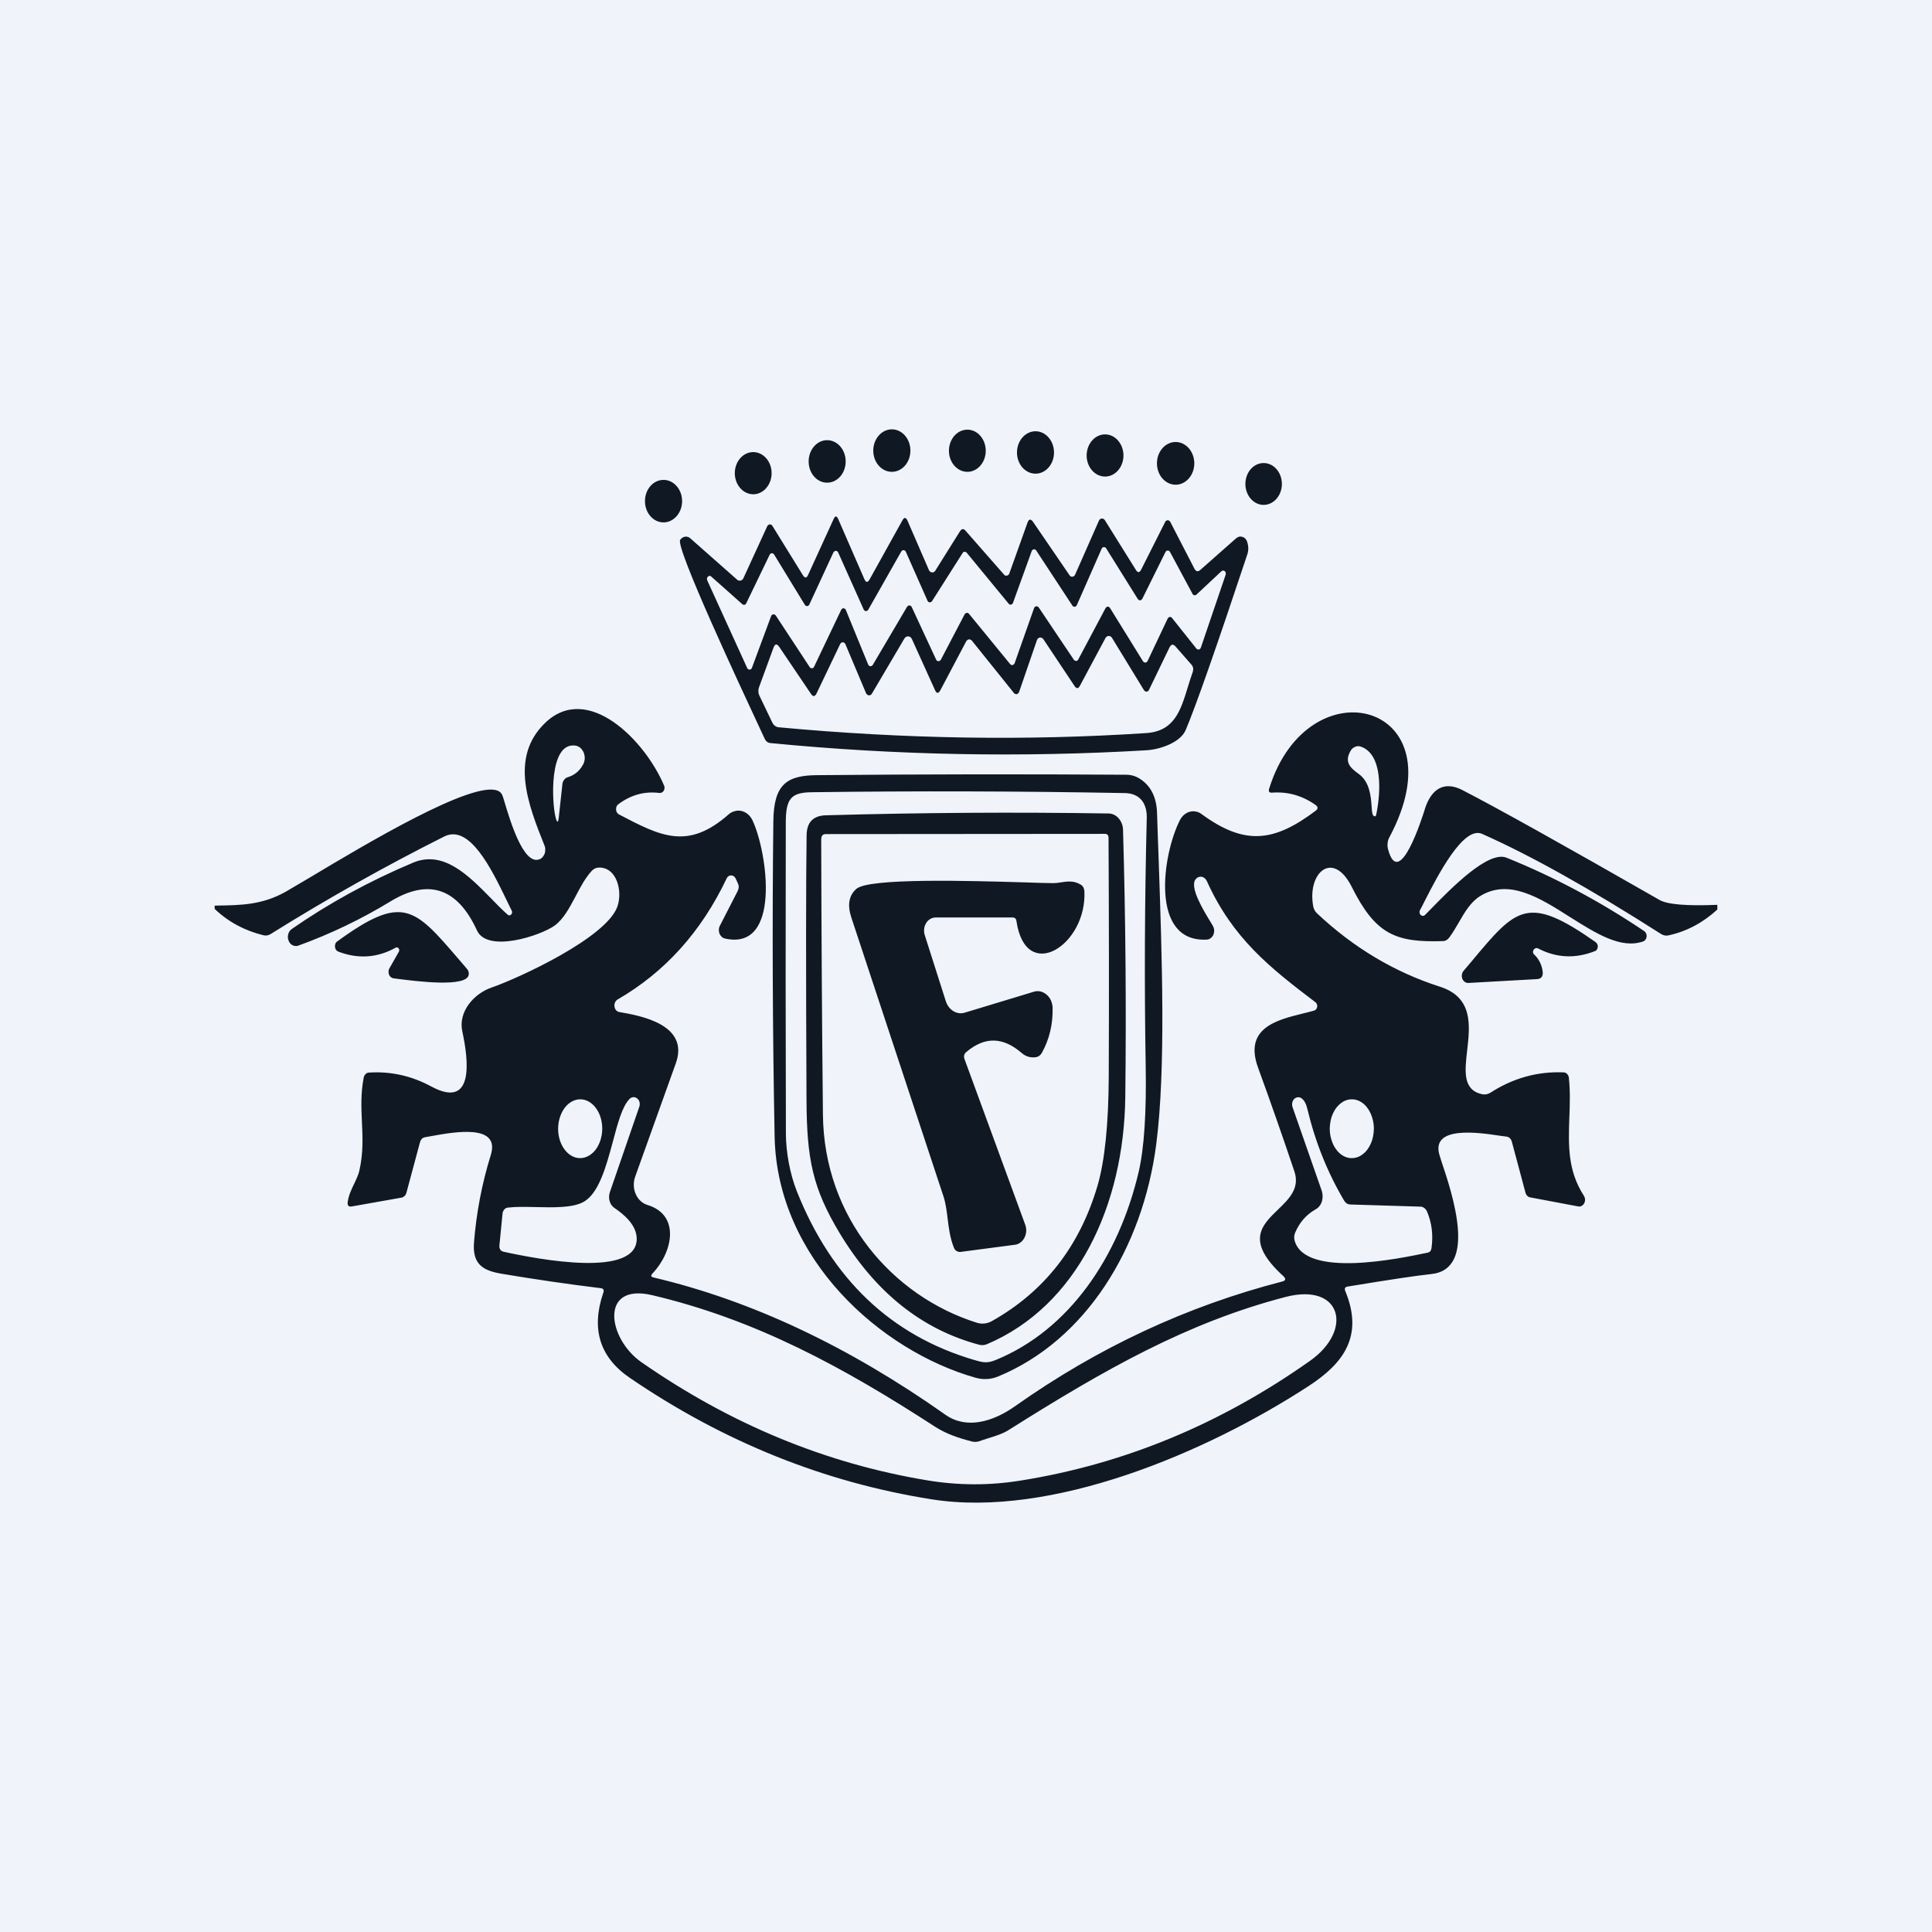 <!-- by TradingView --><svg width="18" height="18" viewBox="0 0 18 18" fill="none" xmlns="http://www.w3.org/2000/svg">
<rect width="18" height="18" fill="#F0F3FA"/>
<path fill-rule="evenodd" clip-rule="evenodd" d="M8.482 4.198C8.482 4.308 8.405 4.396 8.309 4.396C8.214 4.396 8.136 4.308 8.136 4.198C8.136 4.089 8.214 4 8.309 4C8.405 4 8.482 4.089 8.482 4.198ZM9.184 4.2C9.184 4.308 9.107 4.396 9.013 4.396C8.918 4.396 8.841 4.308 8.841 4.2C8.841 4.091 8.918 4.003 9.013 4.003C9.107 4.003 9.184 4.091 9.184 4.2ZM9.648 4.413C9.743 4.413 9.82 4.325 9.82 4.216C9.82 4.107 9.743 4.018 9.648 4.018C9.552 4.018 9.475 4.107 9.475 4.216C9.475 4.325 9.552 4.413 9.648 4.413ZM10.467 4.244C10.467 4.352 10.39 4.44 10.296 4.44C10.201 4.44 10.124 4.352 10.124 4.244C10.124 4.135 10.201 4.047 10.296 4.047C10.39 4.047 10.467 4.135 10.467 4.244ZM7.706 4.497C7.802 4.497 7.879 4.409 7.879 4.299C7.879 4.19 7.802 4.101 7.706 4.101C7.611 4.101 7.534 4.19 7.534 4.299C7.534 4.409 7.611 4.497 7.706 4.497ZM11.127 4.317C11.127 4.427 11.049 4.516 10.953 4.516C10.857 4.516 10.779 4.427 10.779 4.317C10.779 4.207 10.857 4.118 10.953 4.118C11.049 4.118 11.127 4.207 11.127 4.317ZM7.018 4.605C7.112 4.605 7.189 4.517 7.189 4.408C7.189 4.3 7.112 4.212 7.018 4.212C6.923 4.212 6.846 4.3 6.846 4.408C6.846 4.517 6.923 4.605 7.018 4.605ZM11.943 4.509C11.943 4.616 11.867 4.704 11.773 4.704C11.679 4.704 11.603 4.616 11.603 4.509C11.603 4.401 11.679 4.314 11.773 4.314C11.867 4.314 11.943 4.401 11.943 4.509ZM6.182 4.867C6.277 4.867 6.355 4.778 6.355 4.669C6.355 4.559 6.277 4.471 6.182 4.471C6.086 4.471 6.009 4.559 6.009 4.669C6.009 4.778 6.086 4.867 6.182 4.867ZM8.407 4.849L8.102 5.398C8.084 5.43 8.068 5.429 8.053 5.395L7.809 4.835C7.795 4.804 7.781 4.804 7.767 4.835L7.529 5.356C7.515 5.387 7.499 5.389 7.481 5.36L7.196 4.899C7.193 4.895 7.19 4.891 7.185 4.889C7.181 4.886 7.176 4.885 7.171 4.886C7.166 4.886 7.162 4.888 7.158 4.891C7.154 4.894 7.15 4.898 7.148 4.903L6.927 5.385C6.925 5.391 6.921 5.396 6.916 5.401C6.912 5.405 6.906 5.407 6.901 5.409C6.895 5.41 6.889 5.41 6.883 5.409C6.878 5.408 6.872 5.405 6.868 5.401L6.432 5.016C6.425 5.009 6.417 5.005 6.408 5.002C6.4 5 6.391 4.999 6.382 5C6.373 5.002 6.365 5.005 6.357 5.01C6.349 5.015 6.343 5.022 6.337 5.03C6.291 5.099 6.905 6.412 7.085 6.798L7.085 6.798L7.085 6.798L7.125 6.884C7.137 6.908 7.154 6.921 7.178 6.923C8.345 7.037 9.513 7.059 10.683 6.99C10.809 6.982 10.998 6.918 11.047 6.801C11.14 6.582 11.331 6.038 11.62 5.168C11.634 5.128 11.633 5.088 11.619 5.047C11.616 5.036 11.61 5.026 11.602 5.018C11.595 5.01 11.585 5.005 11.576 5.002C11.566 4.999 11.555 4.998 11.545 5C11.535 5.003 11.525 5.008 11.517 5.015L11.184 5.309C11.161 5.33 11.142 5.326 11.127 5.296L10.903 4.862C10.9 4.858 10.897 4.854 10.893 4.851C10.889 4.849 10.884 4.847 10.879 4.847C10.874 4.847 10.87 4.849 10.866 4.851C10.862 4.854 10.858 4.858 10.856 4.862L10.632 5.307C10.617 5.337 10.6 5.338 10.583 5.31L10.294 4.847C10.291 4.842 10.287 4.837 10.281 4.835C10.276 4.832 10.271 4.83 10.265 4.831C10.259 4.831 10.254 4.834 10.249 4.837C10.244 4.841 10.24 4.846 10.238 4.852L10.017 5.353C10.015 5.359 10.011 5.363 10.007 5.367C10.002 5.37 9.997 5.373 9.992 5.373C9.987 5.374 9.982 5.373 9.977 5.371C9.972 5.368 9.968 5.365 9.965 5.36L9.626 4.864C9.603 4.831 9.585 4.834 9.572 4.872L9.404 5.342C9.402 5.348 9.399 5.352 9.395 5.356C9.391 5.36 9.386 5.362 9.381 5.363C9.376 5.364 9.371 5.364 9.366 5.362C9.361 5.361 9.357 5.358 9.354 5.353L8.997 4.946C8.978 4.923 8.96 4.924 8.943 4.951L8.714 5.317C8.71 5.323 8.706 5.327 8.7 5.33C8.695 5.333 8.689 5.334 8.683 5.333C8.677 5.333 8.672 5.33 8.667 5.327C8.662 5.323 8.658 5.318 8.655 5.312L8.455 4.851C8.44 4.818 8.424 4.817 8.407 4.849ZM10.634 5.588C10.638 5.586 10.641 5.582 10.643 5.578L10.858 5.144C10.86 5.14 10.863 5.136 10.867 5.133C10.871 5.131 10.875 5.129 10.879 5.129C10.884 5.129 10.888 5.131 10.892 5.133C10.896 5.135 10.899 5.139 10.901 5.143L11.11 5.532C11.112 5.536 11.114 5.539 11.117 5.541C11.12 5.544 11.124 5.545 11.127 5.546C11.131 5.547 11.134 5.546 11.138 5.545C11.142 5.544 11.145 5.542 11.148 5.539L11.38 5.322C11.384 5.318 11.39 5.316 11.395 5.316C11.401 5.316 11.406 5.318 11.411 5.321C11.415 5.325 11.418 5.33 11.42 5.337C11.421 5.343 11.421 5.349 11.419 5.355L11.188 6.034C11.187 6.038 11.184 6.042 11.181 6.045C11.178 6.048 11.174 6.05 11.169 6.051C11.165 6.052 11.161 6.052 11.157 6.05C11.153 6.049 11.149 6.046 11.146 6.042L10.919 5.757C10.917 5.754 10.913 5.751 10.909 5.749C10.906 5.748 10.902 5.747 10.898 5.748C10.894 5.749 10.89 5.75 10.887 5.753C10.883 5.756 10.881 5.759 10.879 5.763L10.692 6.158C10.69 6.162 10.687 6.166 10.683 6.169C10.68 6.171 10.676 6.173 10.671 6.173C10.667 6.173 10.663 6.173 10.659 6.17C10.655 6.168 10.652 6.165 10.649 6.161L10.342 5.665C10.339 5.661 10.336 5.658 10.333 5.655C10.329 5.653 10.325 5.652 10.32 5.652C10.316 5.653 10.312 5.654 10.309 5.656C10.305 5.659 10.302 5.662 10.3 5.666L10.046 6.144C10.044 6.148 10.041 6.152 10.038 6.154C10.034 6.156 10.03 6.158 10.026 6.158C10.022 6.158 10.018 6.157 10.015 6.155C10.011 6.153 10.008 6.15 10.005 6.147L9.678 5.66C9.675 5.656 9.671 5.653 9.667 5.651C9.663 5.649 9.659 5.648 9.654 5.649C9.65 5.649 9.646 5.651 9.642 5.654C9.639 5.657 9.636 5.661 9.634 5.666L9.453 6.179C9.451 6.183 9.449 6.187 9.445 6.19C9.442 6.193 9.438 6.195 9.434 6.196C9.43 6.197 9.426 6.196 9.422 6.195C9.418 6.194 9.415 6.191 9.412 6.188L9.028 5.719C9.025 5.716 9.022 5.713 9.018 5.711C9.015 5.71 9.011 5.709 9.007 5.71C9.003 5.71 8.999 5.712 8.996 5.714C8.992 5.717 8.989 5.72 8.987 5.724L8.766 6.146C8.763 6.15 8.76 6.154 8.756 6.156C8.752 6.159 8.748 6.16 8.743 6.16C8.739 6.16 8.734 6.158 8.73 6.156C8.727 6.153 8.723 6.149 8.721 6.144L8.495 5.657C8.493 5.652 8.49 5.648 8.486 5.645C8.482 5.643 8.478 5.641 8.474 5.641C8.469 5.64 8.465 5.641 8.461 5.644C8.457 5.646 8.454 5.649 8.451 5.653L8.132 6.194C8.13 6.198 8.126 6.202 8.122 6.204C8.118 6.206 8.113 6.207 8.109 6.207C8.104 6.207 8.1 6.205 8.096 6.202C8.093 6.199 8.09 6.195 8.088 6.19L7.881 5.684C7.879 5.679 7.876 5.675 7.872 5.672C7.869 5.669 7.864 5.668 7.859 5.667C7.855 5.667 7.85 5.669 7.846 5.671C7.842 5.674 7.839 5.678 7.837 5.682L7.585 6.211C7.583 6.215 7.58 6.219 7.577 6.222C7.573 6.224 7.569 6.226 7.565 6.226C7.56 6.226 7.556 6.225 7.552 6.223C7.548 6.221 7.545 6.218 7.543 6.214L7.228 5.735C7.225 5.731 7.221 5.728 7.217 5.726C7.213 5.724 7.209 5.723 7.205 5.724C7.2 5.724 7.196 5.726 7.192 5.729C7.189 5.732 7.186 5.736 7.184 5.741L7.006 6.221C7.005 6.226 7.001 6.231 6.997 6.234C6.993 6.237 6.989 6.238 6.984 6.239C6.979 6.239 6.975 6.237 6.971 6.235C6.966 6.232 6.963 6.228 6.961 6.223L6.59 5.409C6.587 5.403 6.586 5.396 6.587 5.389C6.588 5.382 6.591 5.376 6.596 5.372C6.6 5.368 6.606 5.365 6.612 5.365C6.618 5.366 6.624 5.368 6.628 5.373L6.916 5.629C6.919 5.632 6.922 5.634 6.926 5.634C6.929 5.635 6.933 5.635 6.936 5.635C6.94 5.634 6.943 5.632 6.946 5.63C6.949 5.627 6.951 5.624 6.953 5.62L7.17 5.17C7.172 5.165 7.174 5.162 7.178 5.159C7.182 5.156 7.186 5.155 7.19 5.154C7.194 5.154 7.199 5.155 7.202 5.157C7.206 5.159 7.21 5.162 7.212 5.166L7.498 5.634C7.5 5.638 7.504 5.642 7.508 5.644C7.512 5.646 7.516 5.647 7.52 5.647C7.525 5.646 7.529 5.645 7.533 5.642C7.536 5.639 7.539 5.635 7.541 5.631L7.765 5.146C7.767 5.142 7.771 5.138 7.775 5.136C7.779 5.133 7.783 5.132 7.787 5.132C7.792 5.132 7.796 5.133 7.8 5.136C7.804 5.139 7.807 5.143 7.809 5.147L8.046 5.677C8.048 5.682 8.051 5.686 8.055 5.689C8.058 5.691 8.062 5.693 8.067 5.693C8.071 5.694 8.076 5.693 8.08 5.69C8.083 5.688 8.087 5.685 8.089 5.681L8.397 5.138C8.399 5.134 8.402 5.131 8.406 5.129C8.41 5.126 8.415 5.125 8.419 5.126C8.424 5.126 8.428 5.128 8.431 5.13C8.435 5.133 8.438 5.137 8.44 5.142L8.641 5.596C8.643 5.6 8.646 5.604 8.649 5.607C8.653 5.61 8.657 5.612 8.662 5.612C8.666 5.612 8.67 5.611 8.674 5.609C8.678 5.607 8.682 5.604 8.684 5.6L8.968 5.153C8.97 5.149 8.973 5.146 8.976 5.144C8.979 5.142 8.983 5.141 8.987 5.141C8.991 5.141 8.994 5.141 8.998 5.143C9.001 5.145 9.005 5.147 9.007 5.15L9.397 5.624C9.4 5.628 9.403 5.63 9.407 5.632C9.411 5.633 9.416 5.634 9.42 5.633C9.424 5.632 9.428 5.63 9.431 5.627C9.434 5.624 9.437 5.62 9.438 5.616L9.612 5.135C9.614 5.131 9.616 5.126 9.62 5.123C9.623 5.12 9.628 5.119 9.632 5.118C9.636 5.117 9.641 5.118 9.645 5.12C9.649 5.122 9.653 5.125 9.655 5.13L9.991 5.642C9.993 5.646 9.997 5.649 10.001 5.651C10.004 5.653 10.009 5.654 10.013 5.653C10.017 5.653 10.021 5.651 10.025 5.648C10.028 5.646 10.031 5.642 10.033 5.637L10.263 5.114C10.265 5.109 10.268 5.105 10.271 5.102C10.275 5.099 10.279 5.098 10.284 5.097C10.288 5.097 10.292 5.098 10.296 5.1C10.3 5.102 10.304 5.105 10.306 5.109L10.6 5.58C10.603 5.584 10.606 5.588 10.61 5.59C10.614 5.592 10.618 5.593 10.622 5.593C10.626 5.592 10.631 5.591 10.634 5.588ZM8.496 5.954L8.711 6.429C8.726 6.463 8.743 6.464 8.761 6.431L9.002 5.975C9.005 5.97 9.009 5.966 9.013 5.963C9.017 5.96 9.022 5.958 9.027 5.957C9.033 5.957 9.038 5.957 9.043 5.96C9.047 5.962 9.052 5.965 9.055 5.969L9.446 6.456C9.449 6.461 9.454 6.464 9.458 6.465C9.463 6.467 9.468 6.468 9.473 6.467C9.478 6.466 9.482 6.463 9.486 6.46C9.49 6.456 9.493 6.451 9.495 6.446L9.661 5.964C9.663 5.957 9.667 5.952 9.671 5.948C9.676 5.943 9.682 5.941 9.688 5.94C9.694 5.939 9.7 5.939 9.705 5.942C9.711 5.945 9.716 5.949 9.72 5.954L10.011 6.391C10.03 6.419 10.046 6.418 10.062 6.388L10.299 5.945C10.302 5.939 10.306 5.934 10.312 5.931C10.317 5.927 10.323 5.925 10.33 5.925C10.336 5.925 10.342 5.927 10.348 5.93C10.353 5.933 10.358 5.938 10.361 5.944L10.658 6.43C10.661 6.434 10.665 6.438 10.669 6.44C10.673 6.443 10.678 6.444 10.683 6.444C10.687 6.443 10.692 6.442 10.696 6.439C10.7 6.436 10.703 6.432 10.705 6.427L10.895 6.034C10.911 6.001 10.93 5.998 10.953 6.024L11.101 6.193C11.117 6.212 11.121 6.234 11.113 6.259C11.096 6.306 11.082 6.352 11.068 6.397C11 6.621 10.941 6.813 10.678 6.83C9.567 6.903 8.426 6.885 7.256 6.776C7.243 6.775 7.231 6.77 7.221 6.763C7.21 6.755 7.201 6.744 7.195 6.731L7.076 6.483C7.07 6.471 7.066 6.457 7.066 6.443C7.065 6.429 7.067 6.415 7.072 6.402L7.206 6.036C7.22 5.997 7.238 5.995 7.26 6.027L7.556 6.465C7.575 6.493 7.592 6.492 7.608 6.46L7.827 6.002C7.829 5.996 7.833 5.992 7.837 5.989C7.842 5.986 7.847 5.984 7.852 5.984C7.858 5.984 7.863 5.986 7.867 5.99C7.872 5.993 7.875 5.998 7.877 6.003L8.069 6.459C8.072 6.464 8.075 6.469 8.08 6.472C8.084 6.476 8.09 6.478 8.095 6.478C8.1 6.479 8.106 6.477 8.111 6.475C8.116 6.472 8.12 6.468 8.123 6.463L8.426 5.949C8.43 5.943 8.435 5.937 8.442 5.934C8.448 5.93 8.455 5.928 8.462 5.929C8.469 5.929 8.476 5.932 8.482 5.936C8.488 5.941 8.493 5.947 8.496 5.954ZM16 8.43V8.474C15.866 8.597 15.714 8.678 15.544 8.715C15.521 8.72 15.497 8.715 15.476 8.702C14.815 8.28 14.259 7.969 13.808 7.769C13.633 7.691 13.392 8.163 13.275 8.392C13.257 8.428 13.242 8.458 13.23 8.479C13.226 8.486 13.224 8.494 13.226 8.503C13.227 8.511 13.23 8.519 13.236 8.524C13.242 8.53 13.249 8.533 13.256 8.533C13.264 8.533 13.271 8.53 13.277 8.524C13.294 8.507 13.315 8.486 13.338 8.462L13.338 8.462L13.338 8.462C13.518 8.278 13.865 7.922 14.036 7.991C14.482 8.171 14.909 8.399 15.319 8.675C15.326 8.68 15.333 8.688 15.337 8.697C15.341 8.707 15.342 8.717 15.341 8.727C15.34 8.737 15.336 8.747 15.331 8.754C15.325 8.762 15.318 8.768 15.309 8.771C15.102 8.844 14.869 8.696 14.629 8.545C14.346 8.365 14.054 8.18 13.785 8.352C13.701 8.406 13.646 8.499 13.591 8.595L13.591 8.595L13.591 8.595L13.591 8.595L13.591 8.595L13.591 8.595C13.563 8.643 13.535 8.691 13.503 8.734C13.487 8.756 13.467 8.768 13.442 8.768C13.003 8.782 12.816 8.707 12.594 8.263C12.419 7.915 12.177 8.13 12.235 8.444C12.24 8.469 12.251 8.49 12.268 8.507C12.609 8.829 12.992 9.057 13.416 9.193C13.726 9.292 13.696 9.555 13.669 9.788C13.647 9.982 13.627 10.156 13.81 10.195C13.835 10.2 13.862 10.195 13.885 10.181C14.097 10.044 14.325 9.981 14.568 9.991C14.58 9.991 14.592 9.997 14.601 10.006C14.61 10.016 14.616 10.029 14.617 10.043C14.63 10.171 14.626 10.295 14.621 10.416C14.613 10.667 14.604 10.905 14.757 11.141C14.763 11.151 14.767 11.163 14.768 11.175C14.768 11.188 14.765 11.2 14.76 11.211C14.754 11.221 14.745 11.23 14.736 11.235C14.726 11.241 14.714 11.242 14.704 11.24L14.258 11.156C14.235 11.152 14.219 11.136 14.212 11.11L14.086 10.639C14.078 10.608 14.06 10.592 14.032 10.589C14.018 10.587 13.997 10.584 13.972 10.581C13.778 10.552 13.32 10.483 13.414 10.77L13.429 10.818C13.534 11.131 13.764 11.824 13.336 11.87C13.201 11.884 12.941 11.923 12.554 11.987C12.531 11.991 12.524 12.005 12.534 12.029C12.707 12.448 12.517 12.702 12.193 12.913C11.234 13.538 9.795 14.145 8.681 13.969C7.681 13.811 6.743 13.434 5.869 12.838C5.588 12.647 5.505 12.382 5.621 12.043C5.63 12.019 5.622 12.006 5.6 12.002C5.29 11.964 4.98 11.919 4.672 11.867C4.509 11.839 4.4 11.786 4.416 11.577C4.438 11.299 4.49 11.027 4.572 10.763C4.665 10.468 4.234 10.546 4.023 10.584C3.999 10.588 3.978 10.592 3.961 10.595C3.937 10.599 3.921 10.615 3.913 10.642L3.787 11.111C3.784 11.123 3.778 11.134 3.77 11.142C3.762 11.15 3.752 11.156 3.741 11.158L3.279 11.24C3.247 11.246 3.234 11.231 3.24 11.195C3.249 11.135 3.275 11.08 3.3 11.028C3.32 10.986 3.339 10.946 3.348 10.907C3.385 10.745 3.379 10.599 3.372 10.454C3.366 10.319 3.36 10.185 3.389 10.038C3.392 10.026 3.398 10.015 3.406 10.007C3.415 9.998 3.425 9.994 3.436 9.993C3.64 9.98 3.834 10.023 4.017 10.122C4.426 10.343 4.363 9.867 4.307 9.608C4.267 9.423 4.419 9.256 4.579 9.201C4.834 9.113 5.646 8.738 5.751 8.449C5.804 8.304 5.746 8.077 5.578 8.083C5.552 8.084 5.53 8.095 5.511 8.116C5.451 8.182 5.406 8.268 5.362 8.352C5.305 8.459 5.25 8.563 5.168 8.623C5.035 8.719 4.541 8.88 4.444 8.669C4.262 8.272 3.992 8.182 3.635 8.4C3.364 8.565 3.078 8.702 2.777 8.811C2.76 8.816 2.741 8.815 2.725 8.806C2.709 8.798 2.696 8.783 2.689 8.764C2.681 8.746 2.68 8.725 2.685 8.705C2.69 8.685 2.701 8.668 2.716 8.657C3.061 8.417 3.438 8.21 3.849 8.037C4.132 7.919 4.364 8.155 4.575 8.37C4.627 8.424 4.678 8.476 4.729 8.521C4.733 8.526 4.739 8.528 4.745 8.528C4.752 8.528 4.757 8.525 4.762 8.521C4.767 8.516 4.77 8.51 4.771 8.503C4.772 8.496 4.77 8.489 4.767 8.483C4.75 8.45 4.731 8.41 4.71 8.366C4.58 8.1 4.375 7.676 4.14 7.793C3.59 8.069 3.051 8.372 2.522 8.702C2.502 8.715 2.48 8.719 2.456 8.714C2.28 8.671 2.128 8.59 2 8.468V8.438L2.019 8.437H2.019C2.249 8.434 2.445 8.43 2.662 8.308C2.716 8.277 2.797 8.229 2.898 8.169L2.898 8.169C3.409 7.863 4.404 7.269 4.637 7.367C4.661 7.376 4.677 7.395 4.685 7.422C4.689 7.435 4.694 7.451 4.7 7.47C4.752 7.645 4.874 8.052 5.019 8.008C5.031 8.005 5.042 7.999 5.051 7.99C5.06 7.981 5.067 7.97 5.073 7.957C5.078 7.945 5.08 7.931 5.08 7.918C5.081 7.904 5.078 7.89 5.073 7.878C4.921 7.498 4.747 7.056 5.078 6.736C5.475 6.352 6.011 6.9 6.187 7.319C6.191 7.326 6.192 7.335 6.191 7.343C6.191 7.352 6.188 7.36 6.184 7.367C6.18 7.374 6.174 7.38 6.167 7.383C6.16 7.387 6.152 7.388 6.145 7.388C6.005 7.37 5.877 7.406 5.761 7.493C5.754 7.498 5.748 7.505 5.744 7.514C5.741 7.523 5.739 7.533 5.74 7.543C5.74 7.552 5.743 7.562 5.748 7.57C5.753 7.578 5.76 7.584 5.767 7.588L5.769 7.589C6.155 7.791 6.408 7.923 6.789 7.587C6.806 7.572 6.826 7.562 6.847 7.557C6.868 7.551 6.889 7.551 6.91 7.556C6.931 7.561 6.951 7.572 6.968 7.586C6.985 7.601 7 7.62 7.01 7.641C7.151 7.939 7.282 8.863 6.754 8.744C6.743 8.742 6.732 8.736 6.724 8.728C6.715 8.72 6.708 8.71 6.703 8.698C6.699 8.687 6.697 8.674 6.697 8.661C6.698 8.649 6.701 8.636 6.707 8.625L6.872 8.303C6.885 8.277 6.886 8.252 6.873 8.226L6.854 8.185C6.85 8.176 6.844 8.169 6.837 8.164C6.83 8.159 6.821 8.156 6.812 8.156C6.804 8.156 6.795 8.158 6.788 8.163C6.78 8.168 6.774 8.175 6.77 8.184C6.534 8.681 6.195 9.057 5.754 9.312C5.744 9.318 5.735 9.328 5.73 9.34C5.725 9.351 5.723 9.365 5.725 9.378C5.727 9.391 5.732 9.403 5.74 9.412C5.748 9.421 5.759 9.427 5.77 9.429C5.972 9.463 6.424 9.547 6.297 9.905C6.169 10.26 6.043 10.614 5.917 10.965C5.908 10.991 5.904 11.018 5.905 11.046C5.906 11.073 5.912 11.101 5.923 11.125C5.934 11.15 5.949 11.172 5.968 11.189C5.986 11.206 6.008 11.219 6.031 11.226C6.34 11.319 6.269 11.664 6.08 11.864C6.061 11.884 6.064 11.896 6.089 11.902C6.998 12.116 7.905 12.543 8.81 13.182C9.006 13.319 9.252 13.246 9.456 13.102C10.228 12.556 11.057 12.169 11.945 11.94C11.98 11.931 11.983 11.913 11.955 11.888C11.602 11.565 11.753 11.418 11.905 11.271C12.008 11.172 12.112 11.072 12.06 10.915C11.951 10.591 11.838 10.268 11.721 9.947C11.587 9.58 11.894 9.503 12.133 9.444C12.173 9.434 12.211 9.425 12.245 9.415C12.252 9.412 12.258 9.408 12.263 9.402C12.267 9.396 12.271 9.388 12.272 9.38C12.273 9.372 12.272 9.363 12.269 9.356C12.266 9.348 12.262 9.342 12.256 9.338C11.832 9.016 11.485 8.743 11.244 8.209C11.239 8.199 11.233 8.19 11.225 8.183C11.216 8.176 11.207 8.171 11.197 8.169C11.187 8.167 11.176 8.168 11.166 8.172C11.157 8.175 11.148 8.182 11.141 8.19C11.077 8.262 11.215 8.486 11.278 8.589C11.287 8.605 11.295 8.617 11.3 8.626C11.307 8.638 11.311 8.652 11.312 8.667C11.313 8.682 11.31 8.696 11.305 8.709C11.299 8.722 11.29 8.733 11.279 8.741C11.269 8.749 11.256 8.754 11.243 8.754C10.712 8.783 10.828 7.962 10.994 7.639C11.004 7.62 11.017 7.604 11.032 7.591C11.048 7.578 11.065 7.568 11.084 7.563C11.103 7.558 11.122 7.557 11.141 7.561C11.16 7.564 11.178 7.572 11.194 7.584C11.596 7.879 11.869 7.846 12.257 7.554C12.282 7.535 12.281 7.517 12.256 7.499C12.132 7.412 11.997 7.374 11.851 7.385C11.825 7.387 11.816 7.374 11.825 7.346C12.191 6.172 13.614 6.548 12.944 7.802C12.935 7.818 12.93 7.836 12.928 7.855C12.926 7.874 12.927 7.893 12.932 7.911C13.035 8.301 13.252 7.612 13.274 7.542L13.274 7.54C13.336 7.344 13.459 7.276 13.623 7.36C13.951 7.529 14.564 7.871 15.462 8.385C15.536 8.427 15.716 8.442 16 8.43ZM5.356 6.946C5.115 6.92 5.141 7.469 5.175 7.61C5.19 7.671 5.201 7.67 5.207 7.607L5.24 7.303C5.242 7.289 5.247 7.276 5.256 7.265C5.264 7.254 5.275 7.246 5.287 7.242C5.352 7.223 5.4 7.183 5.433 7.122C5.442 7.105 5.447 7.086 5.448 7.066C5.448 7.047 5.445 7.027 5.437 7.009C5.429 6.992 5.418 6.977 5.404 6.965C5.389 6.954 5.373 6.947 5.356 6.946ZM12.681 6.957C12.663 6.95 12.643 6.95 12.625 6.958C12.607 6.965 12.591 6.98 12.581 6.999C12.524 7.102 12.58 7.153 12.658 7.21C12.762 7.284 12.772 7.42 12.779 7.511C12.782 7.557 12.784 7.592 12.798 7.601C12.811 7.61 12.819 7.606 12.822 7.589C12.869 7.364 12.878 7.028 12.681 6.957ZM5.723 11.253C5.703 11.239 5.687 11.217 5.68 11.191C5.672 11.165 5.673 11.136 5.681 11.11L5.956 10.312C5.961 10.298 5.962 10.283 5.958 10.268C5.955 10.254 5.947 10.242 5.936 10.234C5.925 10.225 5.913 10.221 5.9 10.222C5.887 10.223 5.874 10.229 5.865 10.239C5.797 10.308 5.755 10.466 5.71 10.636C5.647 10.869 5.578 11.125 5.431 11.201C5.329 11.254 5.153 11.25 4.989 11.246C4.893 11.244 4.802 11.242 4.731 11.251C4.718 11.252 4.706 11.259 4.698 11.269C4.689 11.279 4.683 11.293 4.682 11.307L4.653 11.602C4.65 11.635 4.663 11.655 4.691 11.662C5.023 11.735 5.942 11.909 5.932 11.536C5.928 11.409 5.811 11.313 5.723 11.253ZM12.256 11.268C12.17 11.317 12.107 11.389 12.067 11.484C12.056 11.509 12.055 11.534 12.062 11.56C12.163 11.908 13.028 11.728 13.295 11.672L13.3 11.671C13.322 11.667 13.334 11.652 13.337 11.628C13.354 11.508 13.34 11.394 13.296 11.289C13.29 11.275 13.281 11.263 13.27 11.255C13.259 11.247 13.247 11.242 13.234 11.242L12.58 11.222C12.556 11.221 12.537 11.209 12.523 11.186C12.368 10.924 12.254 10.64 12.181 10.334C12.17 10.286 12.152 10.252 12.128 10.234C12.118 10.226 12.106 10.222 12.093 10.223C12.081 10.223 12.069 10.229 12.059 10.237C12.05 10.246 12.043 10.259 12.04 10.272C12.037 10.286 12.038 10.301 12.042 10.314L12.315 11.096C12.325 11.128 12.325 11.164 12.315 11.196C12.304 11.228 12.283 11.254 12.256 11.268ZM5.402 10.79C5.456 10.791 5.509 10.763 5.548 10.713C5.587 10.662 5.61 10.592 5.611 10.52C5.612 10.447 5.591 10.377 5.553 10.325C5.515 10.273 5.464 10.243 5.409 10.242C5.355 10.241 5.302 10.269 5.263 10.319C5.224 10.37 5.201 10.44 5.2 10.512C5.199 10.585 5.22 10.655 5.258 10.707C5.296 10.759 5.347 10.789 5.402 10.79ZM12.593 10.79C12.62 10.79 12.647 10.784 12.672 10.77C12.697 10.756 12.72 10.736 12.739 10.711C12.758 10.685 12.773 10.655 12.784 10.622C12.794 10.589 12.799 10.553 12.8 10.517C12.8 10.481 12.795 10.445 12.784 10.412C12.774 10.379 12.759 10.348 12.74 10.323C12.722 10.297 12.699 10.277 12.674 10.263C12.649 10.249 12.623 10.242 12.596 10.242C12.569 10.242 12.542 10.248 12.517 10.262C12.492 10.276 12.47 10.296 12.45 10.321C12.431 10.347 12.416 10.377 12.405 10.41C12.395 10.443 12.39 10.479 12.389 10.515C12.389 10.551 12.394 10.586 12.405 10.62C12.415 10.653 12.43 10.684 12.449 10.709C12.467 10.735 12.49 10.755 12.515 10.769C12.54 10.783 12.566 10.79 12.593 10.79ZM9.055 13.43C8.941 13.401 8.817 13.361 8.711 13.292C7.854 12.736 7.043 12.295 6.077 12.067C5.582 11.95 5.661 12.473 5.977 12.692C6.805 13.268 7.692 13.635 8.639 13.792C8.927 13.84 9.215 13.841 9.503 13.795C10.469 13.642 11.37 13.269 12.206 12.678C12.611 12.391 12.499 11.949 11.979 12.083C11.061 12.322 10.297 12.756 9.396 13.324C9.341 13.359 9.268 13.381 9.2 13.402C9.173 13.411 9.146 13.419 9.122 13.428C9.1 13.435 9.078 13.436 9.055 13.43ZM10.78 7.577C10.776 7.432 10.725 7.327 10.628 7.261C10.586 7.232 10.541 7.218 10.492 7.218C9.542 7.212 8.582 7.213 7.613 7.222C7.333 7.224 7.209 7.304 7.205 7.651C7.194 8.63 7.198 9.61 7.217 10.589C7.239 11.729 8.208 12.587 9.089 12.836C9.16 12.856 9.229 12.852 9.295 12.826C10.117 12.489 10.646 11.627 10.772 10.664C10.863 9.966 10.826 8.909 10.795 8.011V8.011V8.011L10.795 8.011C10.79 7.861 10.784 7.716 10.78 7.577ZM7.565 7.381C8.538 7.368 9.51 7.371 10.483 7.389C10.614 7.392 10.688 7.478 10.684 7.622C10.665 8.388 10.661 9.156 10.674 9.923C10.682 10.365 10.66 10.697 10.609 10.917C10.424 11.708 9.962 12.392 9.274 12.672C9.195 12.704 9.154 12.693 9.078 12.671C8.302 12.443 7.75 11.919 7.424 11.099C7.361 10.941 7.322 10.735 7.322 10.56C7.319 9.595 7.319 8.631 7.321 7.666C7.321 7.438 7.371 7.383 7.565 7.381ZM10.328 7.579C10.363 7.579 10.397 7.595 10.422 7.624C10.447 7.652 10.462 7.69 10.463 7.731C10.487 8.555 10.494 9.386 10.484 10.222C10.472 11.228 10.037 12.167 9.194 12.524C9.171 12.533 9.148 12.535 9.124 12.529C8.589 12.387 8.156 12.041 7.823 11.489C7.57 11.068 7.517 10.798 7.514 10.251C7.508 8.987 7.509 8.163 7.515 7.78C7.517 7.661 7.576 7.6 7.692 7.596C8.577 7.571 9.455 7.565 10.328 7.579ZM10.294 7.769L7.694 7.771C7.665 7.771 7.651 7.788 7.651 7.821C7.653 8.674 7.658 9.528 7.667 10.383C7.676 11.347 8.319 12.078 9.102 12.324C9.148 12.338 9.197 12.333 9.24 12.309C9.73 12.034 10.059 11.613 10.226 11.045C10.293 10.814 10.328 10.473 10.33 10.022C10.333 9.286 10.332 8.548 10.328 7.807C10.328 7.781 10.317 7.769 10.294 7.769ZM8.716 8.548H9.435C9.455 8.548 9.467 8.559 9.47 8.582C9.557 9.169 10.128 8.806 10.103 8.303C10.102 8.29 10.099 8.278 10.093 8.267C10.087 8.256 10.079 8.248 10.069 8.242C10.005 8.202 9.94 8.212 9.882 8.221C9.859 8.225 9.836 8.228 9.815 8.228C9.762 8.228 9.668 8.225 9.548 8.221C9.044 8.206 8.098 8.178 7.979 8.281C7.909 8.342 7.893 8.431 7.932 8.549L8.789 11.143C8.811 11.209 8.82 11.281 8.829 11.355C8.84 11.445 8.852 11.538 8.888 11.626C8.893 11.639 8.902 11.649 8.913 11.656C8.924 11.662 8.936 11.665 8.948 11.664L9.456 11.597C9.475 11.595 9.492 11.588 9.507 11.576C9.523 11.565 9.535 11.549 9.545 11.531C9.554 11.513 9.559 11.493 9.561 11.472C9.562 11.451 9.559 11.43 9.552 11.411L8.986 9.867C8.977 9.841 8.982 9.82 9.001 9.803C9.177 9.653 9.347 9.662 9.518 9.81C9.556 9.843 9.599 9.856 9.648 9.85C9.674 9.847 9.694 9.832 9.708 9.807C9.777 9.682 9.81 9.543 9.807 9.392C9.807 9.368 9.801 9.344 9.792 9.322C9.782 9.3 9.768 9.281 9.751 9.267C9.734 9.252 9.714 9.242 9.694 9.237C9.673 9.233 9.651 9.233 9.631 9.24L8.991 9.434C8.955 9.446 8.916 9.441 8.883 9.421C8.85 9.401 8.825 9.368 8.812 9.328L8.616 8.713C8.61 8.695 8.608 8.675 8.61 8.655C8.612 8.636 8.618 8.617 8.628 8.601C8.638 8.584 8.651 8.571 8.667 8.562C8.682 8.553 8.699 8.548 8.716 8.548ZM3.687 8.829C3.517 8.924 3.338 8.937 3.152 8.866C3.144 8.863 3.136 8.857 3.131 8.849C3.125 8.841 3.122 8.832 3.121 8.822C3.12 8.812 3.121 8.802 3.125 8.792C3.128 8.783 3.134 8.776 3.142 8.771C3.751 8.327 3.86 8.455 4.273 8.936C4.298 8.965 4.324 8.996 4.351 9.027C4.357 9.034 4.362 9.043 4.365 9.052C4.368 9.061 4.369 9.071 4.367 9.08C4.354 9.203 3.878 9.142 3.707 9.12L3.667 9.115C3.658 9.114 3.649 9.11 3.642 9.104C3.634 9.098 3.628 9.09 3.625 9.081C3.621 9.071 3.619 9.061 3.62 9.051C3.62 9.04 3.623 9.03 3.628 9.022L3.716 8.867C3.719 8.862 3.72 8.856 3.72 8.851C3.719 8.845 3.717 8.84 3.714 8.836C3.711 8.831 3.706 8.828 3.701 8.827C3.696 8.826 3.691 8.827 3.687 8.829ZM14.309 8.834C14.318 8.832 14.326 8.833 14.333 8.838C14.502 8.925 14.677 8.933 14.858 8.862C14.866 8.86 14.872 8.855 14.877 8.848C14.882 8.841 14.885 8.832 14.886 8.823C14.887 8.815 14.886 8.806 14.882 8.798C14.879 8.79 14.873 8.783 14.867 8.778C14.232 8.332 14.129 8.456 13.713 8.954C13.688 8.983 13.662 9.014 13.635 9.046C13.627 9.056 13.622 9.068 13.62 9.081C13.618 9.094 13.62 9.107 13.624 9.119C13.629 9.131 13.637 9.141 13.647 9.148C13.657 9.155 13.668 9.158 13.68 9.158L14.322 9.122C14.36 9.119 14.377 9.097 14.373 9.053C14.365 8.99 14.339 8.937 14.296 8.895C14.289 8.89 14.284 8.882 14.283 8.874C14.282 8.865 14.284 8.856 14.289 8.848C14.294 8.841 14.301 8.836 14.309 8.834Z" fill="#101923"/>
</svg>
